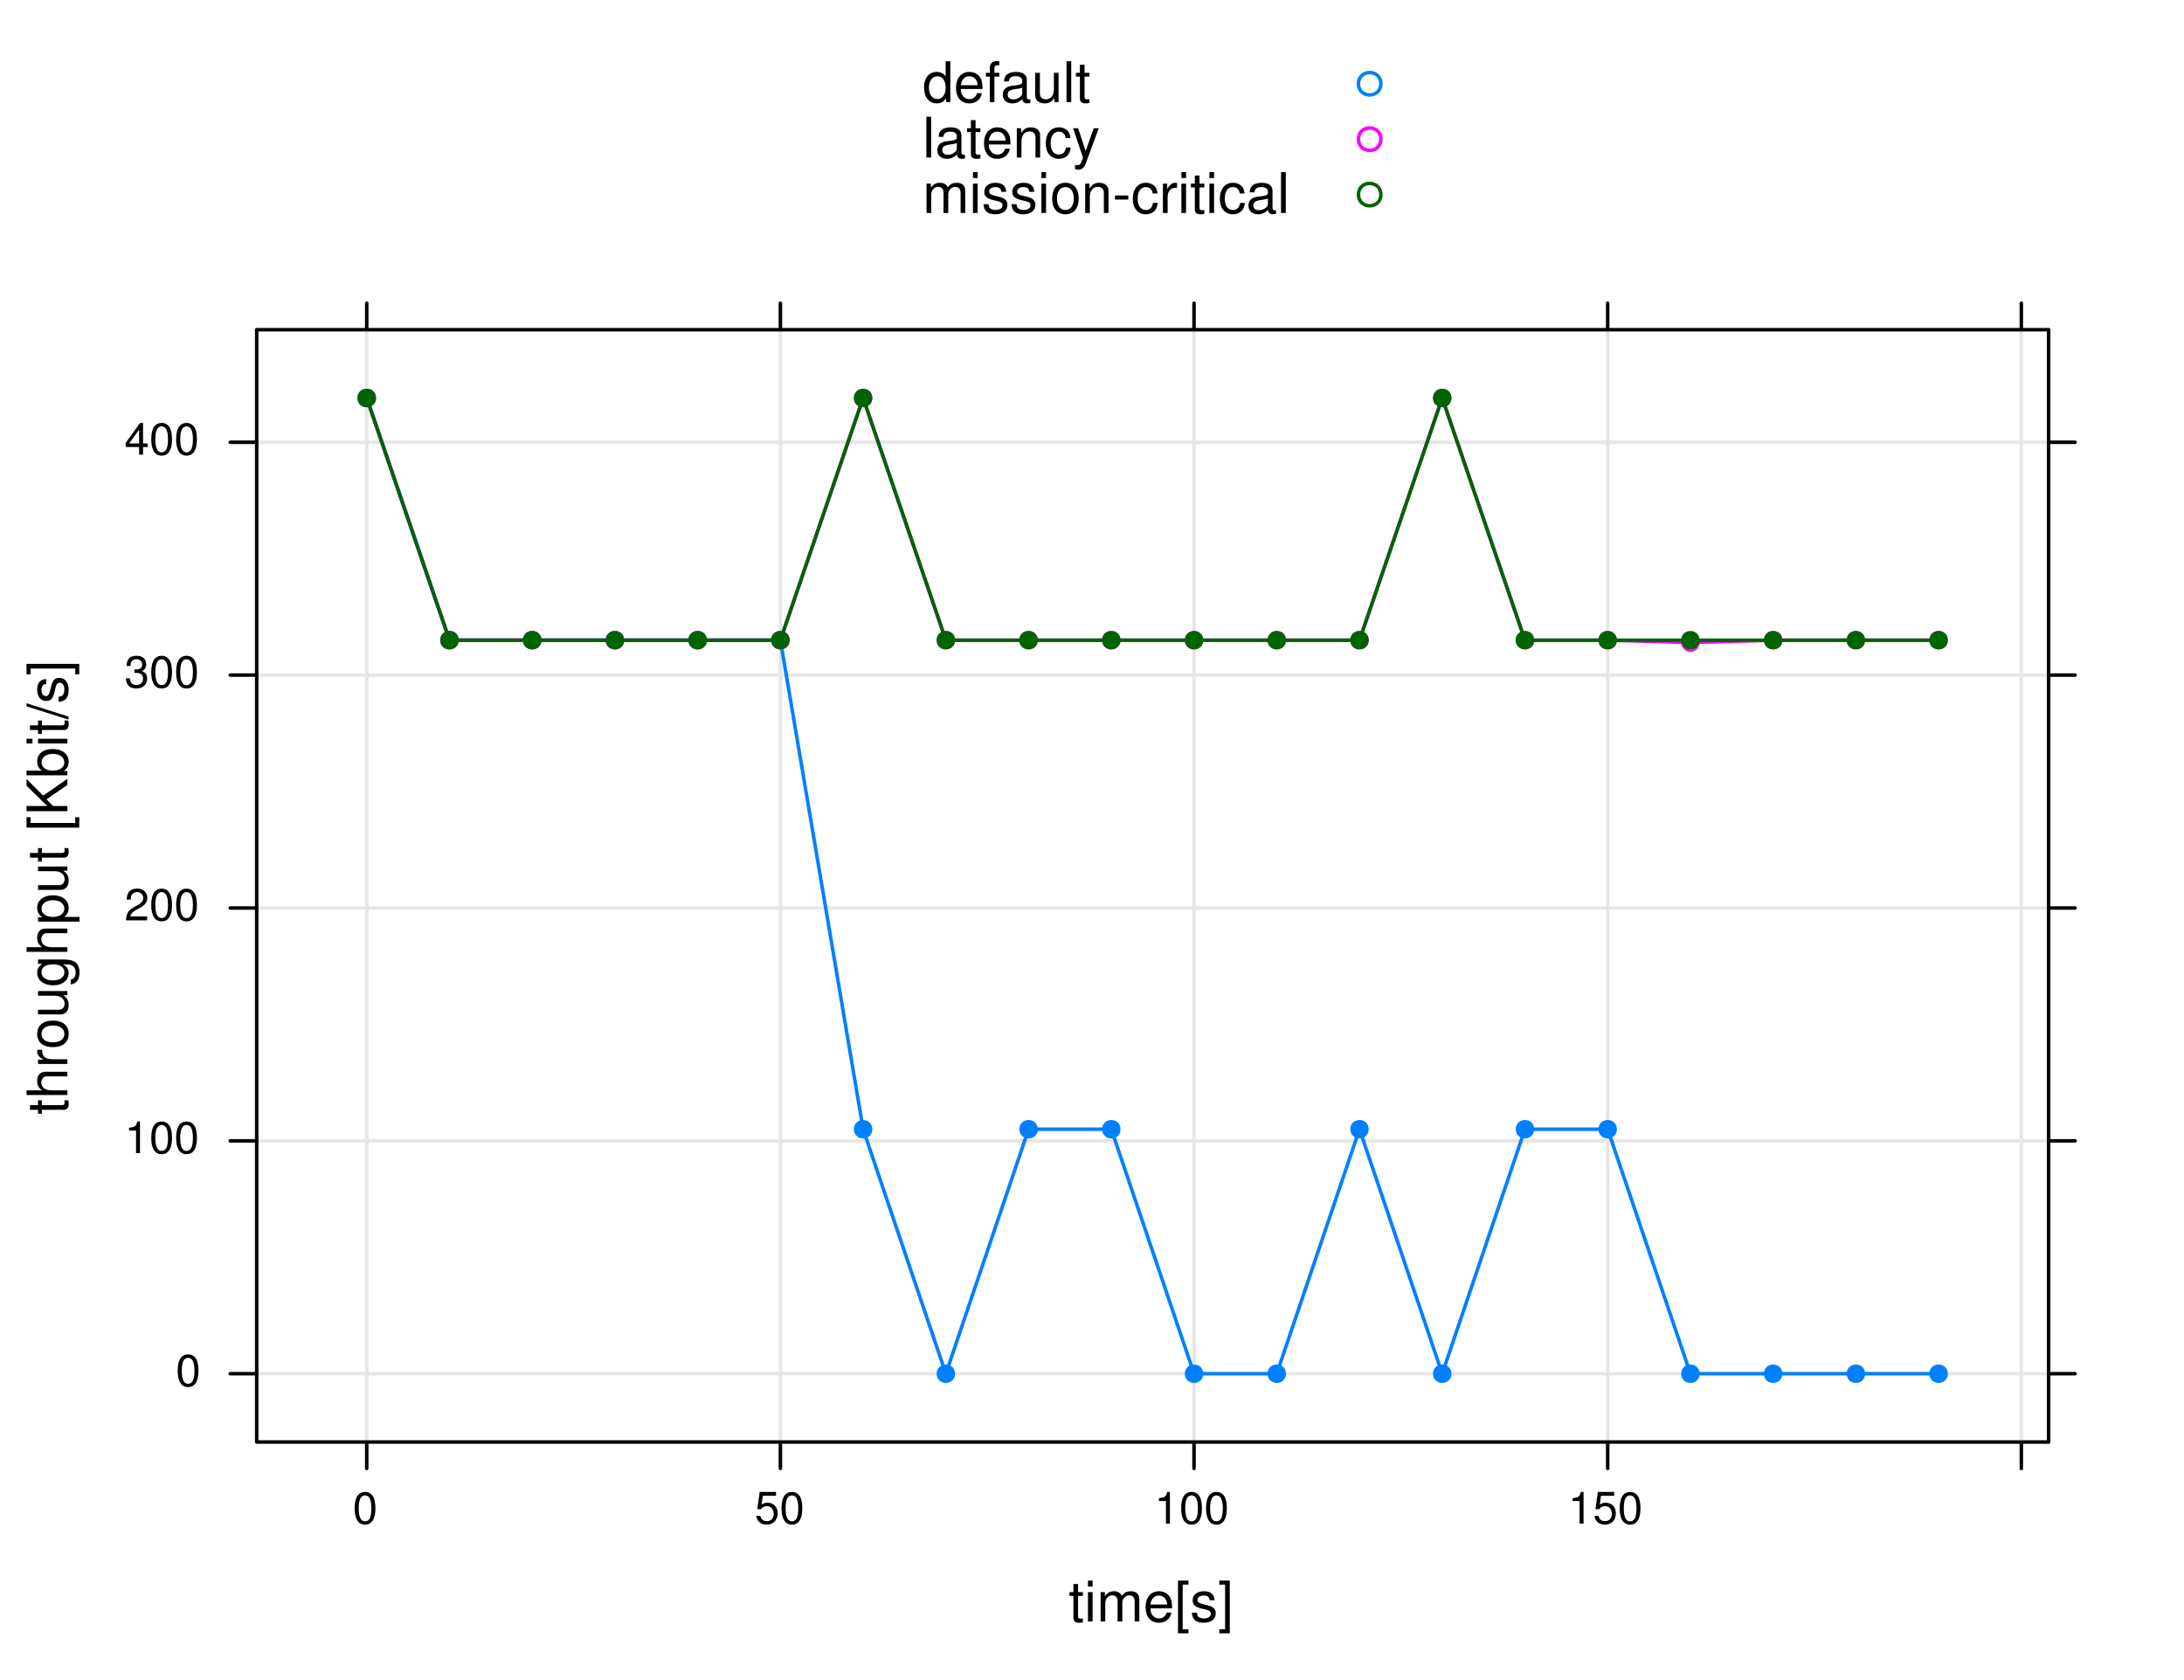 <?xml version="1.0" encoding="UTF-8"?>
<svg xmlns="http://www.w3.org/2000/svg" xmlns:xlink="http://www.w3.org/1999/xlink" width="468pt" height="360pt" viewBox="0 0 468 360" version="1.1">
<defs>
<g>
<symbol overflow="visible" id="glyph0-0">
<path style="stroke:none;" d=""/>
</symbol>
<symbol overflow="visible" id="glyph0-1">
<path style="stroke:none;" d="M 3.047 -6.281 L 2.016 -6.281 L 2.016 -8.016 L 1.016 -8.016 L 1.016 -6.281 L 0.172 -6.281 L 0.172 -5.469 L 1.016 -5.469 L 1.016 -0.719 C 1.016 -0.078 1.453 0.281 2.234 0.281 C 2.469 0.281 2.719 0.25 3.047 0.188 L 3.047 -0.641 C 2.922 -0.609 2.766 -0.594 2.562 -0.594 C 2.141 -0.594 2.016 -0.719 2.016 -1.156 L 2.016 -5.469 L 3.047 -5.469 Z M 3.047 -6.281 "/>
</symbol>
<symbol overflow="visible" id="glyph0-2">
<path style="stroke:none;" d="M 1.797 -6.281 L 0.797 -6.281 L 0.797 0 L 1.797 0 Z M 1.797 -8.75 L 0.797 -8.75 L 0.797 -7.484 L 1.797 -7.484 Z M 1.797 -8.75 "/>
</symbol>
<symbol overflow="visible" id="glyph0-3">
<path style="stroke:none;" d="M 0.844 -6.281 L 0.844 0 L 1.844 0 L 1.844 -3.953 C 1.844 -4.859 2.516 -5.594 3.328 -5.594 C 4.062 -5.594 4.484 -5.141 4.484 -4.328 L 4.484 0 L 5.5 0 L 5.5 -3.953 C 5.5 -4.859 6.156 -5.594 6.969 -5.594 C 7.703 -5.594 8.141 -5.125 8.141 -4.328 L 8.141 0 L 9.141 0 L 9.141 -4.719 C 9.141 -5.844 8.5 -6.469 7.312 -6.469 C 6.484 -6.469 5.969 -6.219 5.391 -5.516 C 5.016 -6.188 4.516 -6.469 3.703 -6.469 C 2.859 -6.469 2.297 -6.156 1.766 -5.406 L 1.766 -6.281 Z M 0.844 -6.281 "/>
</symbol>
<symbol overflow="visible" id="glyph0-4">
<path style="stroke:none;" d="M 6.156 -2.812 C 6.156 -3.766 6.078 -4.344 5.906 -4.812 C 5.5 -5.844 4.531 -6.469 3.359 -6.469 C 1.609 -6.469 0.484 -5.125 0.484 -3.062 C 0.484 -1 1.578 0.281 3.344 0.281 C 4.781 0.281 5.766 -0.547 6.031 -1.906 L 5.016 -1.906 C 4.734 -1.078 4.172 -0.641 3.375 -0.641 C 2.734 -0.641 2.203 -0.938 1.859 -1.469 C 1.625 -1.828 1.531 -2.188 1.531 -2.812 Z M 1.547 -3.625 C 1.625 -4.781 2.344 -5.547 3.344 -5.547 C 4.328 -5.547 5.094 -4.734 5.094 -3.703 C 5.094 -3.672 5.094 -3.641 5.078 -3.625 Z M 1.547 -3.625 "/>
</symbol>
<symbol overflow="visible" id="glyph0-5">
<path style="stroke:none;" d="M 3 -8.75 L 0.766 -8.75 L 0.766 2.547 L 3 2.547 L 3 1.688 L 1.766 1.688 L 1.766 -7.891 L 3 -7.891 Z M 3 -8.75 "/>
</symbol>
<symbol overflow="visible" id="glyph0-6">
<path style="stroke:none;" d="M 5.25 -4.531 C 5.25 -5.766 4.422 -6.469 2.969 -6.469 C 1.516 -6.469 0.562 -5.719 0.562 -4.547 C 0.562 -3.562 1.062 -3.094 2.562 -2.734 L 3.484 -2.516 C 4.188 -2.344 4.469 -2.094 4.469 -1.625 C 4.469 -1.047 3.875 -0.641 3 -0.641 C 2.453 -0.641 2 -0.797 1.75 -1.062 C 1.594 -1.25 1.531 -1.422 1.469 -1.875 L 0.406 -1.875 C 0.453 -0.422 1.266 0.281 2.922 0.281 C 4.5 0.281 5.516 -0.5 5.516 -1.719 C 5.516 -2.656 4.984 -3.172 3.734 -3.469 L 2.766 -3.703 C 1.953 -3.891 1.609 -4.156 1.609 -4.594 C 1.609 -5.172 2.125 -5.547 2.938 -5.547 C 3.75 -5.547 4.172 -5.203 4.203 -4.531 Z M 5.25 -4.531 "/>
</symbol>
<symbol overflow="visible" id="glyph0-7">
<path style="stroke:none;" d="M 0.281 2.547 L 2.516 2.547 L 2.516 -8.75 L 0.281 -8.75 L 0.281 -7.891 L 1.516 -7.891 L 1.516 1.688 L 0.281 1.688 Z M 0.281 2.547 "/>
</symbol>
<symbol overflow="visible" id="glyph0-8">
<path style="stroke:none;" d="M 5.938 -8.75 L 4.938 -8.75 L 4.938 -5.5 C 4.531 -6.125 3.859 -6.469 3.016 -6.469 C 1.375 -6.469 0.312 -5.156 0.312 -3.156 C 0.312 -1.031 1.359 0.281 3.047 0.281 C 3.906 0.281 4.516 -0.047 5.047 -0.828 L 5.047 0 L 5.938 0 Z M 3.188 -5.531 C 4.266 -5.531 4.938 -4.578 4.938 -3.078 C 4.938 -1.625 4.25 -0.656 3.188 -0.656 C 2.094 -0.656 1.359 -1.625 1.359 -3.094 C 1.359 -4.562 2.094 -5.531 3.188 -5.531 Z M 3.188 -5.531 "/>
</symbol>
<symbol overflow="visible" id="glyph0-9">
<path style="stroke:none;" d="M 3.094 -6.281 L 2.047 -6.281 L 2.047 -7.266 C 2.047 -7.688 2.297 -7.906 2.75 -7.906 C 2.828 -7.906 2.875 -7.906 3.094 -7.891 L 3.094 -8.719 C 2.875 -8.766 2.734 -8.781 2.531 -8.781 C 1.609 -8.781 1.062 -8.25 1.062 -7.359 L 1.062 -6.281 L 0.219 -6.281 L 0.219 -5.469 L 1.062 -5.469 L 1.062 0 L 2.047 0 L 2.047 -5.469 L 3.094 -5.469 Z M 3.094 -6.281 "/>
</symbol>
<symbol overflow="visible" id="glyph0-10">
<path style="stroke:none;" d="M 6.422 -0.594 C 6.312 -0.562 6.266 -0.562 6.203 -0.562 C 5.859 -0.562 5.656 -0.75 5.656 -1.062 L 5.656 -4.75 C 5.656 -5.875 4.844 -6.469 3.297 -6.469 C 2.391 -6.469 1.625 -6.203 1.219 -5.734 C 0.922 -5.406 0.797 -5.047 0.781 -4.422 L 1.781 -4.422 C 1.875 -5.203 2.328 -5.547 3.266 -5.547 C 4.156 -5.547 4.672 -5.203 4.672 -4.609 L 4.672 -4.344 C 4.672 -3.922 4.422 -3.75 3.625 -3.641 C 2.203 -3.469 1.984 -3.422 1.609 -3.266 C 0.875 -2.969 0.5 -2.406 0.5 -1.578 C 0.5 -0.438 1.297 0.281 2.562 0.281 C 3.359 0.281 4 0 4.703 -0.641 C 4.781 -0.016 5.094 0.281 5.734 0.281 C 5.938 0.281 6.094 0.25 6.422 0.172 Z M 4.672 -1.984 C 4.672 -1.641 4.578 -1.438 4.266 -1.156 C 3.859 -0.797 3.375 -0.594 2.781 -0.594 C 2 -0.594 1.547 -0.969 1.547 -1.609 C 1.547 -2.266 1.984 -2.609 3.062 -2.766 C 4.109 -2.906 4.328 -2.953 4.672 -3.109 Z M 4.672 -1.984 "/>
</symbol>
<symbol overflow="visible" id="glyph0-11">
<path style="stroke:none;" d="M 5.781 0 L 5.781 -6.281 L 4.781 -6.281 L 4.781 -2.719 C 4.781 -1.438 4.109 -0.594 3.078 -0.594 C 2.281 -0.594 1.781 -1.078 1.781 -1.844 L 1.781 -6.281 L 0.781 -6.281 L 0.781 -1.438 C 0.781 -0.391 1.562 0.281 2.781 0.281 C 3.703 0.281 4.297 -0.047 4.891 -0.875 L 4.891 0 Z M 5.781 0 "/>
</symbol>
<symbol overflow="visible" id="glyph0-12">
<path style="stroke:none;" d="M 1.828 -8.75 L 0.812 -8.75 L 0.812 0 L 1.828 0 Z M 1.828 -8.75 "/>
</symbol>
<symbol overflow="visible" id="glyph0-13">
<path style="stroke:none;" d="M 0.844 -6.281 L 0.844 0 L 1.844 0 L 1.844 -3.469 C 1.844 -4.75 2.516 -5.594 3.547 -5.594 C 4.344 -5.594 4.844 -5.109 4.844 -4.359 L 4.844 0 L 5.844 0 L 5.844 -4.75 C 5.844 -5.797 5.062 -6.469 3.859 -6.469 C 2.922 -6.469 2.312 -6.109 1.766 -5.234 L 1.766 -6.281 Z M 0.844 -6.281 "/>
</symbol>
<symbol overflow="visible" id="glyph0-14">
<path style="stroke:none;" d="M 5.656 -4.172 C 5.609 -4.781 5.469 -5.188 5.234 -5.531 C 4.797 -6.125 4.047 -6.469 3.172 -6.469 C 1.469 -6.469 0.375 -5.125 0.375 -3.031 C 0.375 -1.016 1.453 0.281 3.156 0.281 C 4.656 0.281 5.609 -0.625 5.719 -2.156 L 4.719 -2.156 C 4.547 -1.156 4.031 -0.641 3.188 -0.641 C 2.078 -0.641 1.422 -1.547 1.422 -3.031 C 1.422 -4.609 2.062 -5.547 3.156 -5.547 C 4 -5.547 4.531 -5.047 4.641 -4.172 Z M 5.656 -4.172 "/>
</symbol>
<symbol overflow="visible" id="glyph0-15">
<path style="stroke:none;" d="M 4.656 -6.281 L 2.922 -1.391 L 1.312 -6.281 L 0.234 -6.281 L 2.359 0.031 L 1.984 1.016 C 1.828 1.469 1.594 1.625 1.172 1.625 C 1.031 1.625 0.859 1.609 0.641 1.562 L 0.641 2.453 C 0.859 2.562 1.062 2.609 1.312 2.609 C 1.641 2.609 1.984 2.516 2.25 2.312 C 2.562 2.094 2.75 1.828 2.938 1.312 L 5.734 -6.281 Z M 4.656 -6.281 "/>
</symbol>
<symbol overflow="visible" id="glyph0-16">
<path style="stroke:none;" d="M 3.266 -6.469 C 1.5 -6.469 0.438 -5.203 0.438 -3.094 C 0.438 -0.984 1.484 0.281 3.281 0.281 C 5.047 0.281 6.125 -0.984 6.125 -3.047 C 6.125 -5.219 5.078 -6.469 3.266 -6.469 Z M 3.281 -5.547 C 4.406 -5.547 5.078 -4.625 5.078 -3.062 C 5.078 -1.578 4.375 -0.641 3.281 -0.641 C 2.156 -0.641 1.469 -1.578 1.469 -3.094 C 1.469 -4.609 2.156 -5.547 3.281 -5.547 Z M 3.281 -5.547 "/>
</symbol>
<symbol overflow="visible" id="glyph0-17">
<path style="stroke:none;" d="M 3.406 -3.75 L 0.547 -3.75 L 0.547 -2.875 L 3.406 -2.875 Z M 3.406 -3.75 "/>
</symbol>
<symbol overflow="visible" id="glyph0-18">
<path style="stroke:none;" d="M 0.828 -6.281 L 0.828 0 L 1.844 0 L 1.844 -3.266 C 1.844 -4.156 2.062 -4.75 2.547 -5.094 C 2.859 -5.328 3.156 -5.406 3.859 -5.406 L 3.859 -6.438 C 3.688 -6.453 3.594 -6.469 3.469 -6.469 C 2.812 -6.469 2.328 -6.078 1.75 -5.141 L 1.75 -6.281 Z M 0.828 -6.281 "/>
</symbol>
<symbol overflow="visible" id="glyph1-0">
<path style="stroke:none;" d=""/>
</symbol>
<symbol overflow="visible" id="glyph1-1">
<path style="stroke:none;" d="M -6.281 -3.047 L -6.281 -2.016 L -8.016 -2.016 L -8.016 -1.016 L -6.281 -1.016 L -6.281 -0.172 L -5.469 -0.172 L -5.469 -1.016 L -0.719 -1.016 C -0.078 -1.016 0.281 -1.453 0.281 -2.234 C 0.281 -2.469 0.25 -2.719 0.188 -3.047 L -0.641 -3.047 C -0.609 -2.922 -0.594 -2.766 -0.594 -2.562 C -0.594 -2.141 -0.719 -2.016 -1.156 -2.016 L -5.469 -2.016 L -5.469 -3.047 Z M -6.281 -3.047 "/>
</symbol>
<symbol overflow="visible" id="glyph1-2">
<path style="stroke:none;" d="M -8.75 -0.844 L 0 -0.844 L 0 -1.844 L -3.469 -1.844 C -4.75 -1.844 -5.594 -2.516 -5.594 -3.547 C -5.594 -3.859 -5.484 -4.188 -5.297 -4.422 C -5.094 -4.719 -4.797 -4.844 -4.359 -4.844 L 0 -4.844 L 0 -5.828 L -4.75 -5.828 C -5.812 -5.828 -6.469 -5.078 -6.469 -3.859 C -6.469 -2.969 -6.188 -2.422 -5.422 -1.844 L -8.75 -1.844 Z M -8.75 -0.844 "/>
</symbol>
<symbol overflow="visible" id="glyph1-3">
<path style="stroke:none;" d="M -6.281 -0.828 L 0 -0.828 L 0 -1.844 L -3.266 -1.844 C -4.156 -1.844 -4.75 -2.062 -5.094 -2.547 C -5.328 -2.859 -5.406 -3.156 -5.406 -3.859 L -6.438 -3.859 C -6.453 -3.688 -6.469 -3.594 -6.469 -3.469 C -6.469 -2.812 -6.078 -2.328 -5.141 -1.75 L -6.281 -1.75 Z M -6.281 -0.828 "/>
</symbol>
<symbol overflow="visible" id="glyph1-4">
<path style="stroke:none;" d="M -6.469 -3.266 C -6.469 -1.5 -5.203 -0.438 -3.094 -0.438 C -0.984 -0.438 0.281 -1.484 0.281 -3.281 C 0.281 -5.047 -0.984 -6.125 -3.047 -6.125 C -5.219 -6.125 -6.469 -5.078 -6.469 -3.266 Z M -5.547 -3.281 C -5.547 -4.406 -4.625 -5.078 -3.062 -5.078 C -1.578 -5.078 -0.641 -4.375 -0.641 -3.281 C -0.641 -2.156 -1.578 -1.469 -3.094 -1.469 C -4.609 -1.469 -5.547 -2.156 -5.547 -3.281 Z M -5.547 -3.281 "/>
</symbol>
<symbol overflow="visible" id="glyph1-5">
<path style="stroke:none;" d="M 0 -5.781 L -6.281 -5.781 L -6.281 -4.781 L -2.719 -4.781 C -1.438 -4.781 -0.594 -4.109 -0.594 -3.078 C -0.594 -2.281 -1.078 -1.781 -1.844 -1.781 L -6.281 -1.781 L -6.281 -0.781 L -1.438 -0.781 C -0.391 -0.781 0.281 -1.562 0.281 -2.781 C 0.281 -3.703 -0.047 -4.297 -0.875 -4.891 L 0 -4.891 Z M 0 -5.781 "/>
</symbol>
<symbol overflow="visible" id="glyph1-6">
<path style="stroke:none;" d="M -6.281 -4.938 L -5.375 -4.938 C -6.125 -4.438 -6.469 -3.828 -6.469 -3.031 C -6.469 -1.422 -5.078 -0.344 -3.031 -0.344 C -2 -0.344 -1.156 -0.625 -0.562 -1.141 C -0.031 -1.609 0.281 -2.281 0.281 -2.938 C 0.281 -3.734 -0.062 -4.281 -0.859 -4.844 L -0.531 -4.844 C 0.328 -4.844 0.844 -4.734 1.188 -4.484 C 1.562 -4.219 1.781 -3.703 1.781 -3.094 C 1.781 -2.641 1.656 -2.234 1.438 -1.953 C 1.266 -1.734 1.094 -1.625 0.719 -1.578 L 0.719 -0.547 C 1.906 -0.656 2.609 -1.578 2.609 -3.062 C 2.609 -4 2.312 -4.797 1.812 -5.203 C 1.234 -5.688 0.438 -5.875 -1.031 -5.875 L -6.281 -5.875 Z M -5.547 -3.125 C -5.547 -4.219 -4.625 -4.844 -3.062 -4.844 C -1.562 -4.844 -0.641 -4.203 -0.641 -3.141 C -0.641 -2.047 -1.578 -1.391 -3.094 -1.391 C -4.609 -1.391 -5.547 -2.062 -5.547 -3.125 Z M -5.547 -3.125 "/>
</symbol>
<symbol overflow="visible" id="glyph1-7">
<path style="stroke:none;" d="M 2.609 -0.641 L 2.609 -1.656 L -0.656 -1.656 C -0.016 -2.188 0.281 -2.766 0.281 -3.594 C 0.281 -5.203 -1.031 -6.281 -3.031 -6.281 C -5.141 -6.281 -6.469 -5.25 -6.469 -3.578 C -6.469 -2.719 -6.078 -2.047 -5.344 -1.578 L -6.281 -1.578 L -6.281 -0.641 Z M -5.531 -3.406 C -5.531 -4.516 -4.562 -5.234 -3.062 -5.234 C -1.625 -5.234 -0.656 -4.5 -0.656 -3.406 C -0.656 -2.359 -1.625 -1.656 -3.094 -1.656 C -4.578 -1.656 -5.531 -2.359 -5.531 -3.406 Z M -5.531 -3.406 "/>
</symbol>
<symbol overflow="visible" id="glyph1-8">
<path style="stroke:none;" d=""/>
</symbol>
<symbol overflow="visible" id="glyph1-9">
<path style="stroke:none;" d="M -8.75 -3 L -8.75 -0.766 L 2.547 -0.766 L 2.547 -3 L 1.688 -3 L 1.688 -1.766 L -7.891 -1.766 L -7.891 -3 Z M -8.75 -3 "/>
</symbol>
<symbol overflow="visible" id="glyph1-10">
<path style="stroke:none;" d="M -3.062 -2.062 L -4.484 -3.484 L 0 -6.578 L 0 -7.891 L -5.188 -4.297 L -8.75 -7.859 L -8.75 -6.422 L -4.312 -2.062 L -8.75 -2.062 L -8.75 -0.953 L 0 -0.953 L 0 -2.062 Z M -3.062 -2.062 "/>
</symbol>
<symbol overflow="visible" id="glyph1-11">
<path style="stroke:none;" d="M -8.75 -0.641 L 0 -0.641 L 0 -1.547 L -0.797 -1.547 C -0.078 -2.031 0.281 -2.656 0.281 -3.547 C 0.281 -5.203 -1.078 -6.281 -3.172 -6.281 C -5.203 -6.281 -6.469 -5.25 -6.469 -3.594 C -6.469 -2.719 -6.141 -2.109 -5.438 -1.641 L -8.75 -1.641 Z M -5.531 -3.391 C -5.531 -4.516 -4.562 -5.234 -3.062 -5.234 C -1.625 -5.234 -0.656 -4.484 -0.656 -3.391 C -0.656 -2.344 -1.625 -1.641 -3.094 -1.641 C -4.578 -1.641 -5.531 -2.344 -5.531 -3.391 Z M -5.531 -3.391 "/>
</symbol>
<symbol overflow="visible" id="glyph1-12">
<path style="stroke:none;" d="M -6.281 -1.797 L -6.281 -0.797 L 0 -0.797 L 0 -1.797 Z M -8.75 -1.797 L -8.75 -0.797 L -7.484 -0.797 L -7.484 -1.797 Z M -8.75 -1.797 "/>
</symbol>
<symbol overflow="visible" id="glyph1-13">
<path style="stroke:none;" d="M -8.75 -2.75 L 0.234 0.094 L 0.234 -0.562 L -8.75 -3.406 Z M -8.75 -2.75 "/>
</symbol>
<symbol overflow="visible" id="glyph1-14">
<path style="stroke:none;" d="M -4.531 -5.25 C -5.766 -5.25 -6.469 -4.422 -6.469 -2.969 C -6.469 -1.516 -5.719 -0.562 -4.547 -0.562 C -3.562 -0.562 -3.094 -1.062 -2.734 -2.562 L -2.516 -3.484 C -2.344 -4.188 -2.094 -4.469 -1.625 -4.469 C -1.047 -4.469 -0.641 -3.875 -0.641 -3 C -0.641 -2.453 -0.797 -2 -1.062 -1.75 C -1.25 -1.594 -1.422 -1.531 -1.875 -1.469 L -1.875 -0.406 C -0.422 -0.453 0.281 -1.266 0.281 -2.922 C 0.281 -4.5 -0.5 -5.516 -1.719 -5.516 C -2.656 -5.516 -3.172 -4.984 -3.469 -3.734 L -3.703 -2.766 C -3.891 -1.953 -4.156 -1.609 -4.594 -1.609 C -5.172 -1.609 -5.547 -2.125 -5.547 -2.938 C -5.547 -3.75 -5.203 -4.172 -4.531 -4.203 Z M -4.531 -5.25 "/>
</symbol>
<symbol overflow="visible" id="glyph1-15">
<path style="stroke:none;" d="M 2.547 -0.281 L 2.547 -2.516 L -8.75 -2.516 L -8.75 -0.281 L -7.891 -0.281 L -7.891 -1.516 L 1.688 -1.516 L 1.688 -0.281 Z M 2.547 -0.281 "/>
</symbol>
<symbol overflow="visible" id="glyph2-0">
<path style="stroke:none;" d=""/>
</symbol>
<symbol overflow="visible" id="glyph2-1">
<path style="stroke:none;" d="M 2.641 -6.797 C 2 -6.797 1.422 -6.531 1.078 -6.047 C 0.641 -5.453 0.406 -4.547 0.406 -3.297 C 0.406 -1 1.188 0.219 2.641 0.219 C 4.078 0.219 4.859 -1 4.859 -3.234 C 4.859 -4.562 4.656 -5.438 4.203 -6.047 C 3.844 -6.531 3.281 -6.797 2.641 -6.797 Z M 2.641 -6.047 C 3.547 -6.047 4 -5.125 4 -3.312 C 4 -1.375 3.562 -0.484 2.625 -0.484 C 1.734 -0.484 1.281 -1.422 1.281 -3.281 C 1.281 -5.141 1.734 -6.047 2.641 -6.047 Z M 2.641 -6.047 "/>
</symbol>
<symbol overflow="visible" id="glyph2-2">
<path style="stroke:none;" d="M 2.484 -4.844 L 2.484 0 L 3.328 0 L 3.328 -6.797 L 2.766 -6.797 C 2.469 -5.75 2.281 -5.609 0.984 -5.453 L 0.984 -4.844 Z M 2.484 -4.844 "/>
</symbol>
<symbol overflow="visible" id="glyph2-3">
<path style="stroke:none;" d="M 4.859 -0.828 L 1.281 -0.828 C 1.359 -1.391 1.672 -1.75 2.5 -2.234 L 3.469 -2.75 C 4.406 -3.266 4.906 -3.969 4.906 -4.812 C 4.906 -5.375 4.672 -5.906 4.266 -6.266 C 3.859 -6.625 3.375 -6.797 2.719 -6.797 C 1.859 -6.797 1.219 -6.5 0.844 -5.922 C 0.609 -5.562 0.5 -5.125 0.484 -4.438 L 1.328 -4.438 C 1.359 -4.906 1.406 -5.188 1.531 -5.406 C 1.75 -5.812 2.188 -6.062 2.703 -6.062 C 3.469 -6.062 4.031 -5.516 4.031 -4.781 C 4.031 -4.25 3.719 -3.797 3.125 -3.438 L 2.234 -2.938 C 0.812 -2.141 0.406 -1.5 0.328 0 L 4.859 0 Z M 4.859 -0.828 "/>
</symbol>
<symbol overflow="visible" id="glyph2-4">
<path style="stroke:none;" d="M 2.125 -3.125 L 2.578 -3.125 C 3.516 -3.125 3.984 -2.703 3.984 -1.891 C 3.984 -1.031 3.469 -0.531 2.578 -0.531 C 1.656 -0.531 1.203 -0.984 1.156 -1.969 L 0.312 -1.969 C 0.344 -1.422 0.438 -1.078 0.609 -0.766 C 0.953 -0.109 1.625 0.219 2.547 0.219 C 3.953 0.219 4.859 -0.609 4.859 -1.906 C 4.859 -2.766 4.516 -3.25 3.703 -3.516 C 4.344 -3.766 4.656 -4.25 4.656 -4.938 C 4.656 -6.109 3.875 -6.797 2.578 -6.797 C 1.203 -6.797 0.484 -6.047 0.453 -4.609 L 1.297 -4.609 C 1.312 -5.016 1.344 -5.25 1.453 -5.453 C 1.641 -5.828 2.062 -6.062 2.594 -6.062 C 3.344 -6.062 3.797 -5.625 3.797 -4.906 C 3.797 -4.422 3.609 -4.141 3.25 -3.984 C 3.016 -3.891 2.719 -3.844 2.125 -3.844 Z M 2.125 -3.125 "/>
</symbol>
<symbol overflow="visible" id="glyph2-5">
<path style="stroke:none;" d="M 3.141 -1.625 L 3.141 0 L 3.984 0 L 3.984 -1.625 L 4.984 -1.625 L 4.984 -2.391 L 3.984 -2.391 L 3.984 -6.797 L 3.359 -6.797 L 0.266 -2.516 L 0.266 -1.625 Z M 3.141 -2.391 L 1 -2.391 L 3.141 -5.359 Z M 3.141 -2.391 "/>
</symbol>
<symbol overflow="visible" id="glyph2-6">
<path style="stroke:none;" d="M 4.562 -6.797 L 1.062 -6.797 L 0.547 -3.094 L 1.328 -3.094 C 1.719 -3.562 2.047 -3.734 2.578 -3.734 C 3.484 -3.734 4.062 -3.109 4.062 -2.094 C 4.062 -1.125 3.484 -0.531 2.578 -0.531 C 1.828 -0.531 1.375 -0.906 1.188 -1.672 L 0.328 -1.672 C 0.453 -1.109 0.547 -0.844 0.75 -0.594 C 1.125 -0.078 1.828 0.219 2.594 0.219 C 3.969 0.219 4.922 -0.781 4.922 -2.219 C 4.922 -3.562 4.031 -4.484 2.719 -4.484 C 2.25 -4.484 1.859 -4.359 1.469 -4.062 L 1.734 -5.969 L 4.562 -5.969 Z M 4.562 -6.797 "/>
</symbol>
</g>
<clipPath id="clip1">
  <path d="M 55.008 293 L 439.992 293 L 439.992 295 L 55.008 295 Z M 55.008 293 "/>
</clipPath>
<clipPath id="clip2">
  <path d="M 55.008 244 L 439.992 244 L 439.992 245 L 55.008 245 Z M 55.008 244 "/>
</clipPath>
<clipPath id="clip3">
  <path d="M 55.008 194 L 439.992 194 L 439.992 195 L 55.008 195 Z M 55.008 194 "/>
</clipPath>
<clipPath id="clip4">
  <path d="M 55.008 144 L 439.992 144 L 439.992 146 L 55.008 146 Z M 55.008 144 "/>
</clipPath>
<clipPath id="clip5">
  <path d="M 55.008 94 L 439.992 94 L 439.992 96 L 55.008 96 Z M 55.008 94 "/>
</clipPath>
<clipPath id="clip6">
  <path d="M 78 70.648 L 79 70.648 L 79 309.992 L 78 309.992 Z M 78 70.648 "/>
</clipPath>
<clipPath id="clip7">
  <path d="M 166 70.648 L 168 70.648 L 168 309.992 L 166 309.992 Z M 166 70.648 "/>
</clipPath>
<clipPath id="clip8">
  <path d="M 255 70.648 L 257 70.648 L 257 309.992 L 255 309.992 Z M 255 70.648 "/>
</clipPath>
<clipPath id="clip9">
  <path d="M 344 70.648 L 345 70.648 L 345 309.992 L 344 309.992 Z M 344 70.648 "/>
</clipPath>
<clipPath id="clip10">
  <path d="M 432 70.648 L 434 70.648 L 434 309.992 L 432 309.992 Z M 432 70.648 "/>
</clipPath>
</defs>
<g id="surface1">
<rect x="0" y="0" width="468" height="360" style="fill:rgb(100%,100%,100%);fill-opacity:1;stroke:none;"/>
<g style="fill:rgb(0%,0%,0%);fill-opacity:1;">
  <use xlink:href="#glyph0-1" x="229" y="347.436"/>
  <use xlink:href="#glyph0-2" x="232.336" y="347.436"/>
  <use xlink:href="#glyph0-3" x="235" y="347.436"/>
  <use xlink:href="#glyph0-4" x="244.996" y="347.436"/>
  <use xlink:href="#glyph0-5" x="251.668" y="347.436"/>
  <use xlink:href="#glyph0-6" x="255.004" y="347.436"/>
  <use xlink:href="#glyph0-7" x="261.004" y="347.436"/>
</g>
<g style="fill:rgb(0%,0%,0%);fill-opacity:1;">
  <use xlink:href="#glyph1-1" x="14.436" y="238.82"/>
  <use xlink:href="#glyph1-2" x="14.436" y="235.484"/>
  <use xlink:href="#glyph1-3" x="14.436" y="228.812"/>
  <use xlink:href="#glyph1-4" x="14.436" y="224.816"/>
  <use xlink:href="#glyph1-5" x="14.436" y="218.145"/>
  <use xlink:href="#glyph1-6" x="14.436" y="211.473"/>
  <use xlink:href="#glyph1-2" x="14.436" y="204.801"/>
  <use xlink:href="#glyph1-7" x="14.436" y="198.129"/>
  <use xlink:href="#glyph1-5" x="14.436" y="191.457"/>
  <use xlink:href="#glyph1-1" x="14.436" y="184.785"/>
  <use xlink:href="#glyph1-8" x="14.436" y="181.449"/>
  <use xlink:href="#glyph1-9" x="14.436" y="178.113"/>
  <use xlink:href="#glyph1-10" x="14.436" y="174.777"/>
  <use xlink:href="#glyph1-11" x="14.436" y="166.773"/>
  <use xlink:href="#glyph1-12" x="14.436" y="160.102"/>
  <use xlink:href="#glyph1-1" x="14.436" y="157.438"/>
  <use xlink:href="#glyph1-13" x="14.436" y="154.102"/>
  <use xlink:href="#glyph1-14" x="14.436" y="150.766"/>
  <use xlink:href="#glyph1-15" x="14.436" y="144.766"/>
</g>
<path style="fill:none;stroke-width:0.75;stroke-linecap:round;stroke-linejoin:round;stroke:rgb(0%,0%,0%);stroke-opacity:1;stroke-miterlimit:10;" d="M 78.586 70.648 L 78.586 64.98 "/>
<path style="fill:none;stroke-width:0.75;stroke-linecap:round;stroke-linejoin:round;stroke:rgb(0%,0%,0%);stroke-opacity:1;stroke-miterlimit:10;" d="M 167.227 70.648 L 167.227 64.98 "/>
<path style="fill:none;stroke-width:0.75;stroke-linecap:round;stroke-linejoin:round;stroke:rgb(0%,0%,0%);stroke-opacity:1;stroke-miterlimit:10;" d="M 255.863 70.648 L 255.863 64.98 "/>
<path style="fill:none;stroke-width:0.75;stroke-linecap:round;stroke-linejoin:round;stroke:rgb(0%,0%,0%);stroke-opacity:1;stroke-miterlimit:10;" d="M 344.504 70.648 L 344.504 64.98 "/>
<path style="fill:none;stroke-width:0.75;stroke-linecap:round;stroke-linejoin:round;stroke:rgb(0%,0%,0%);stroke-opacity:1;stroke-miterlimit:10;" d="M 433.141 70.648 L 433.141 64.98 "/>
<path style="fill:none;stroke-width:0.75;stroke-linecap:round;stroke-linejoin:round;stroke:rgb(0%,0%,0%);stroke-opacity:1;stroke-miterlimit:10;" d="M 55.008 294.355 L 49.34 294.355 "/>
<path style="fill:none;stroke-width:0.75;stroke-linecap:round;stroke-linejoin:round;stroke:rgb(0%,0%,0%);stroke-opacity:1;stroke-miterlimit:10;" d="M 55.008 244.457 L 49.34 244.457 "/>
<path style="fill:none;stroke-width:0.75;stroke-linecap:round;stroke-linejoin:round;stroke:rgb(0%,0%,0%);stroke-opacity:1;stroke-miterlimit:10;" d="M 55.008 194.559 L 49.34 194.559 "/>
<path style="fill:none;stroke-width:0.75;stroke-linecap:round;stroke-linejoin:round;stroke:rgb(0%,0%,0%);stroke-opacity:1;stroke-miterlimit:10;" d="M 55.008 144.66 L 49.34 144.66 "/>
<path style="fill:none;stroke-width:0.75;stroke-linecap:round;stroke-linejoin:round;stroke:rgb(0%,0%,0%);stroke-opacity:1;stroke-miterlimit:10;" d="M 55.008 94.766 L 49.34 94.766 "/>
<g style="fill:rgb(0%,0%,0%);fill-opacity:1;">
  <use xlink:href="#glyph2-1" x="37.668" y="297.003"/>
</g>
<g style="fill:rgb(0%,0%,0%);fill-opacity:1;">
  <use xlink:href="#glyph2-2" x="26.668" y="247.104"/>
  <use xlink:href="#glyph2-1" x="32.002" y="247.104"/>
  <use xlink:href="#glyph2-1" x="37.336" y="247.104"/>
</g>
<g style="fill:rgb(0%,0%,0%);fill-opacity:1;">
  <use xlink:href="#glyph2-3" x="26.668" y="197.206"/>
  <use xlink:href="#glyph2-1" x="32.002" y="197.206"/>
  <use xlink:href="#glyph2-1" x="37.336" y="197.206"/>
</g>
<g style="fill:rgb(0%,0%,0%);fill-opacity:1;">
  <use xlink:href="#glyph2-4" x="26.668" y="147.308"/>
  <use xlink:href="#glyph2-1" x="32.002" y="147.308"/>
  <use xlink:href="#glyph2-1" x="37.336" y="147.308"/>
</g>
<g style="fill:rgb(0%,0%,0%);fill-opacity:1;">
  <use xlink:href="#glyph2-5" x="26.668" y="97.413"/>
  <use xlink:href="#glyph2-1" x="32.002" y="97.413"/>
  <use xlink:href="#glyph2-1" x="37.336" y="97.413"/>
</g>
<path style="fill:none;stroke-width:0.75;stroke-linecap:round;stroke-linejoin:round;stroke:rgb(0%,0%,0%);stroke-opacity:1;stroke-miterlimit:10;" d="M 78.586 308.992 L 78.586 314.66 "/>
<path style="fill:none;stroke-width:0.75;stroke-linecap:round;stroke-linejoin:round;stroke:rgb(0%,0%,0%);stroke-opacity:1;stroke-miterlimit:10;" d="M 167.227 308.992 L 167.227 314.66 "/>
<path style="fill:none;stroke-width:0.75;stroke-linecap:round;stroke-linejoin:round;stroke:rgb(0%,0%,0%);stroke-opacity:1;stroke-miterlimit:10;" d="M 255.863 308.992 L 255.863 314.66 "/>
<path style="fill:none;stroke-width:0.75;stroke-linecap:round;stroke-linejoin:round;stroke:rgb(0%,0%,0%);stroke-opacity:1;stroke-miterlimit:10;" d="M 344.504 308.992 L 344.504 314.66 "/>
<path style="fill:none;stroke-width:0.75;stroke-linecap:round;stroke-linejoin:round;stroke:rgb(0%,0%,0%);stroke-opacity:1;stroke-miterlimit:10;" d="M 433.141 308.992 L 433.141 314.66 "/>
<g style="fill:rgb(0%,0%,0%);fill-opacity:1;">
  <use xlink:href="#glyph2-1" x="75.586" y="326.479"/>
</g>
<g style="fill:rgb(0%,0%,0%);fill-opacity:1;">
  <use xlink:href="#glyph2-6" x="161.727" y="326.479"/>
  <use xlink:href="#glyph2-1" x="167.061" y="326.479"/>
</g>
<g style="fill:rgb(0%,0%,0%);fill-opacity:1;">
  <use xlink:href="#glyph2-2" x="247.363" y="326.479"/>
  <use xlink:href="#glyph2-1" x="252.697" y="326.479"/>
  <use xlink:href="#glyph2-1" x="258.031" y="326.479"/>
</g>
<g style="fill:rgb(0%,0%,0%);fill-opacity:1;">
  <use xlink:href="#glyph2-2" x="336.004" y="326.479"/>
  <use xlink:href="#glyph2-6" x="341.338" y="326.479"/>
  <use xlink:href="#glyph2-1" x="346.672" y="326.479"/>
</g>
<path style="fill:none;stroke-width:0.75;stroke-linecap:round;stroke-linejoin:round;stroke:rgb(0%,0%,0%);stroke-opacity:1;stroke-miterlimit:10;" d="M 438.992 294.355 L 444.66 294.355 "/>
<path style="fill:none;stroke-width:0.75;stroke-linecap:round;stroke-linejoin:round;stroke:rgb(0%,0%,0%);stroke-opacity:1;stroke-miterlimit:10;" d="M 438.992 244.457 L 444.66 244.457 "/>
<path style="fill:none;stroke-width:0.75;stroke-linecap:round;stroke-linejoin:round;stroke:rgb(0%,0%,0%);stroke-opacity:1;stroke-miterlimit:10;" d="M 438.992 194.559 L 444.66 194.559 "/>
<path style="fill:none;stroke-width:0.75;stroke-linecap:round;stroke-linejoin:round;stroke:rgb(0%,0%,0%);stroke-opacity:1;stroke-miterlimit:10;" d="M 438.992 144.66 L 444.66 144.66 "/>
<path style="fill:none;stroke-width:0.75;stroke-linecap:round;stroke-linejoin:round;stroke:rgb(0%,0%,0%);stroke-opacity:1;stroke-miterlimit:10;" d="M 438.992 94.766 L 444.66 94.766 "/>
<g clip-path="url(#clip1)" clip-rule="nonzero">
<path style="fill:none;stroke-width:0.75;stroke-linecap:round;stroke-linejoin:round;stroke:rgb(90.196%,90.196%,90.196%);stroke-opacity:1;stroke-miterlimit:10;" d="M 55.008 294.355 L 438.992 294.355 "/>
</g>
<g clip-path="url(#clip2)" clip-rule="nonzero">
<path style="fill:none;stroke-width:0.75;stroke-linecap:round;stroke-linejoin:round;stroke:rgb(90.196%,90.196%,90.196%);stroke-opacity:1;stroke-miterlimit:10;" d="M 55.008 244.457 L 438.992 244.457 "/>
</g>
<g clip-path="url(#clip3)" clip-rule="nonzero">
<path style="fill:none;stroke-width:0.75;stroke-linecap:round;stroke-linejoin:round;stroke:rgb(90.196%,90.196%,90.196%);stroke-opacity:1;stroke-miterlimit:10;" d="M 55.008 194.559 L 438.992 194.559 "/>
</g>
<g clip-path="url(#clip4)" clip-rule="nonzero">
<path style="fill:none;stroke-width:0.75;stroke-linecap:round;stroke-linejoin:round;stroke:rgb(90.196%,90.196%,90.196%);stroke-opacity:1;stroke-miterlimit:10;" d="M 55.008 144.66 L 438.992 144.66 "/>
</g>
<g clip-path="url(#clip5)" clip-rule="nonzero">
<path style="fill:none;stroke-width:0.75;stroke-linecap:round;stroke-linejoin:round;stroke:rgb(90.196%,90.196%,90.196%);stroke-opacity:1;stroke-miterlimit:10;" d="M 55.008 94.766 L 438.992 94.766 "/>
</g>
<g clip-path="url(#clip6)" clip-rule="nonzero">
<path style="fill:none;stroke-width:0.75;stroke-linecap:round;stroke-linejoin:round;stroke:rgb(90.196%,90.196%,90.196%);stroke-opacity:1;stroke-miterlimit:10;" d="M 78.586 308.992 L 78.586 70.648 "/>
</g>
<g clip-path="url(#clip7)" clip-rule="nonzero">
<path style="fill:none;stroke-width:0.75;stroke-linecap:round;stroke-linejoin:round;stroke:rgb(90.196%,90.196%,90.196%);stroke-opacity:1;stroke-miterlimit:10;" d="M 167.227 308.992 L 167.227 70.648 "/>
</g>
<g clip-path="url(#clip8)" clip-rule="nonzero">
<path style="fill:none;stroke-width:0.75;stroke-linecap:round;stroke-linejoin:round;stroke:rgb(90.196%,90.196%,90.196%);stroke-opacity:1;stroke-miterlimit:10;" d="M 255.863 308.992 L 255.863 70.648 "/>
</g>
<g clip-path="url(#clip9)" clip-rule="nonzero">
<path style="fill:none;stroke-width:0.75;stroke-linecap:round;stroke-linejoin:round;stroke:rgb(90.196%,90.196%,90.196%);stroke-opacity:1;stroke-miterlimit:10;" d="M 344.504 308.992 L 344.504 70.648 "/>
</g>
<g clip-path="url(#clip10)" clip-rule="nonzero">
<path style="fill:none;stroke-width:0.75;stroke-linecap:round;stroke-linejoin:round;stroke:rgb(90.196%,90.196%,90.196%);stroke-opacity:1;stroke-miterlimit:10;" d="M 433.141 308.992 L 433.141 70.648 "/>
</g>
<path style="fill-rule:nonzero;fill:rgb(0%,50.196%,100%);fill-opacity:1;stroke-width:0.75;stroke-linecap:round;stroke-linejoin:round;stroke:rgb(0%,50.196%,100%);stroke-opacity:1;stroke-miterlimit:10;" d="M 80.188 85.281 C 80.188 87.418 76.984 87.418 76.984 85.281 C 76.984 83.148 80.188 83.148 80.188 85.281 "/>
<path style="fill-rule:nonzero;fill:rgb(0%,50.196%,100%);fill-opacity:1;stroke-width:0.75;stroke-linecap:round;stroke-linejoin:round;stroke:rgb(0%,50.196%,100%);stroke-opacity:1;stroke-miterlimit:10;" d="M 97.914 137.176 C 97.914 139.312 94.715 139.312 94.715 137.176 C 94.715 135.043 97.914 135.043 97.914 137.176 "/>
<path style="fill-rule:nonzero;fill:rgb(0%,50.196%,100%);fill-opacity:1;stroke-width:0.75;stroke-linecap:round;stroke-linejoin:round;stroke:rgb(0%,50.196%,100%);stroke-opacity:1;stroke-miterlimit:10;" d="M 115.641 137.176 C 115.641 139.312 112.441 139.312 112.441 137.176 C 112.441 135.043 115.641 135.043 115.641 137.176 "/>
<path style="fill-rule:nonzero;fill:rgb(0%,50.196%,100%);fill-opacity:1;stroke-width:0.75;stroke-linecap:round;stroke-linejoin:round;stroke:rgb(0%,50.196%,100%);stroke-opacity:1;stroke-miterlimit:10;" d="M 133.371 137.176 C 133.371 139.312 130.168 139.312 130.168 137.176 C 130.168 135.043 133.371 135.043 133.371 137.176 "/>
<path style="fill-rule:nonzero;fill:rgb(0%,50.196%,100%);fill-opacity:1;stroke-width:0.75;stroke-linecap:round;stroke-linejoin:round;stroke:rgb(0%,50.196%,100%);stroke-opacity:1;stroke-miterlimit:10;" d="M 151.098 137.176 C 151.098 139.312 147.898 139.312 147.898 137.176 C 147.898 135.043 151.098 135.043 151.098 137.176 "/>
<path style="fill-rule:nonzero;fill:rgb(0%,50.196%,100%);fill-opacity:1;stroke-width:0.75;stroke-linecap:round;stroke-linejoin:round;stroke:rgb(0%,50.196%,100%);stroke-opacity:1;stroke-miterlimit:10;" d="M 168.824 137.176 C 168.824 139.312 165.625 139.312 165.625 137.176 C 165.625 135.043 168.824 135.043 168.824 137.176 "/>
<path style="fill-rule:nonzero;fill:rgb(0%,50.196%,100%);fill-opacity:1;stroke-width:0.75;stroke-linecap:round;stroke-linejoin:round;stroke:rgb(0%,50.196%,100%);stroke-opacity:1;stroke-miterlimit:10;" d="M 186.551 241.965 C 186.551 244.098 183.352 244.098 183.352 241.965 C 183.352 239.832 186.551 239.832 186.551 241.965 "/>
<path style="fill-rule:nonzero;fill:rgb(0%,50.196%,100%);fill-opacity:1;stroke-width:0.75;stroke-linecap:round;stroke-linejoin:round;stroke:rgb(0%,50.196%,100%);stroke-opacity:1;stroke-miterlimit:10;" d="M 204.281 294.355 C 204.281 296.492 201.082 296.492 201.082 294.355 C 201.082 292.223 204.281 292.223 204.281 294.355 "/>
<path style="fill-rule:nonzero;fill:rgb(0%,50.196%,100%);fill-opacity:1;stroke-width:0.75;stroke-linecap:round;stroke-linejoin:round;stroke:rgb(0%,50.196%,100%);stroke-opacity:1;stroke-miterlimit:10;" d="M 222.008 241.965 C 222.008 244.098 218.809 244.098 218.809 241.965 C 218.809 239.832 222.008 239.832 222.008 241.965 "/>
<path style="fill-rule:nonzero;fill:rgb(0%,50.196%,100%);fill-opacity:1;stroke-width:0.75;stroke-linecap:round;stroke-linejoin:round;stroke:rgb(0%,50.196%,100%);stroke-opacity:1;stroke-miterlimit:10;" d="M 239.734 241.965 C 239.734 244.098 236.535 244.098 236.535 241.965 C 236.535 239.832 239.734 239.832 239.734 241.965 "/>
<path style="fill-rule:nonzero;fill:rgb(0%,50.196%,100%);fill-opacity:1;stroke-width:0.75;stroke-linecap:round;stroke-linejoin:round;stroke:rgb(0%,50.196%,100%);stroke-opacity:1;stroke-miterlimit:10;" d="M 257.465 294.355 C 257.465 296.492 254.266 296.492 254.266 294.355 C 254.266 292.223 257.465 292.223 257.465 294.355 "/>
<path style="fill-rule:nonzero;fill:rgb(0%,50.196%,100%);fill-opacity:1;stroke-width:0.75;stroke-linecap:round;stroke-linejoin:round;stroke:rgb(0%,50.196%,100%);stroke-opacity:1;stroke-miterlimit:10;" d="M 275.191 294.355 C 275.191 296.492 271.992 296.492 271.992 294.355 C 271.992 292.223 275.191 292.223 275.191 294.355 "/>
<path style="fill-rule:nonzero;fill:rgb(0%,50.196%,100%);fill-opacity:1;stroke-width:0.75;stroke-linecap:round;stroke-linejoin:round;stroke:rgb(0%,50.196%,100%);stroke-opacity:1;stroke-miterlimit:10;" d="M 292.918 241.965 C 292.918 244.098 289.719 244.098 289.719 241.965 C 289.719 239.832 292.918 239.832 292.918 241.965 "/>
<path style="fill-rule:nonzero;fill:rgb(0%,50.196%,100%);fill-opacity:1;stroke-width:0.75;stroke-linecap:round;stroke-linejoin:round;stroke:rgb(0%,50.196%,100%);stroke-opacity:1;stroke-miterlimit:10;" d="M 310.648 294.355 C 310.648 296.492 307.449 296.492 307.449 294.355 C 307.449 292.223 310.648 292.223 310.648 294.355 "/>
<path style="fill-rule:nonzero;fill:rgb(0%,50.196%,100%);fill-opacity:1;stroke-width:0.75;stroke-linecap:round;stroke-linejoin:round;stroke:rgb(0%,50.196%,100%);stroke-opacity:1;stroke-miterlimit:10;" d="M 328.375 241.965 C 328.375 244.098 325.176 244.098 325.176 241.965 C 325.176 239.832 328.375 239.832 328.375 241.965 "/>
<path style="fill-rule:nonzero;fill:rgb(0%,50.196%,100%);fill-opacity:1;stroke-width:0.75;stroke-linecap:round;stroke-linejoin:round;stroke:rgb(0%,50.196%,100%);stroke-opacity:1;stroke-miterlimit:10;" d="M 346.102 241.965 C 346.102 244.098 342.902 244.098 342.902 241.965 C 342.902 239.832 346.102 239.832 346.102 241.965 "/>
<path style="fill-rule:nonzero;fill:rgb(0%,50.196%,100%);fill-opacity:1;stroke-width:0.75;stroke-linecap:round;stroke-linejoin:round;stroke:rgb(0%,50.196%,100%);stroke-opacity:1;stroke-miterlimit:10;" d="M 363.832 294.355 C 363.832 296.492 360.629 296.492 360.629 294.355 C 360.629 292.223 363.832 292.223 363.832 294.355 "/>
<path style="fill-rule:nonzero;fill:rgb(0%,50.196%,100%);fill-opacity:1;stroke-width:0.75;stroke-linecap:round;stroke-linejoin:round;stroke:rgb(0%,50.196%,100%);stroke-opacity:1;stroke-miterlimit:10;" d="M 381.559 294.355 C 381.559 296.492 378.359 296.492 378.359 294.355 C 378.359 292.223 381.559 292.223 381.559 294.355 "/>
<path style="fill-rule:nonzero;fill:rgb(0%,50.196%,100%);fill-opacity:1;stroke-width:0.75;stroke-linecap:round;stroke-linejoin:round;stroke:rgb(0%,50.196%,100%);stroke-opacity:1;stroke-miterlimit:10;" d="M 399.285 294.355 C 399.285 296.492 396.086 296.492 396.086 294.355 C 396.086 292.223 399.285 292.223 399.285 294.355 "/>
<path style="fill-rule:nonzero;fill:rgb(0%,50.196%,100%);fill-opacity:1;stroke-width:0.75;stroke-linecap:round;stroke-linejoin:round;stroke:rgb(0%,50.196%,100%);stroke-opacity:1;stroke-miterlimit:10;" d="M 417.016 294.355 C 417.016 296.492 413.812 296.492 413.812 294.355 C 413.812 292.223 417.016 292.223 417.016 294.355 "/>
<path style="fill:none;stroke-width:0.75;stroke-linecap:round;stroke-linejoin:round;stroke:rgb(0%,50.196%,100%);stroke-opacity:1;stroke-miterlimit:10;" d="M 78.586 85.281 L 96.312 137.176 L 167.227 137.176 L 184.953 241.965 L 202.68 294.355 L 220.41 241.965 L 238.137 241.965 L 255.863 294.355 L 273.59 294.355 L 291.32 241.965 L 309.047 294.355 L 326.773 241.965 L 344.504 241.965 L 362.23 294.355 L 415.414 294.355 "/>
<path style="fill-rule:nonzero;fill:rgb(100%,0%,100%);fill-opacity:1;stroke-width:0.75;stroke-linecap:round;stroke-linejoin:round;stroke:rgb(100%,0%,100%);stroke-opacity:1;stroke-miterlimit:10;" d="M 80.188 85.281 C 80.188 87.418 76.984 87.418 76.984 85.281 C 76.984 83.148 80.188 83.148 80.188 85.281 "/>
<path style="fill-rule:nonzero;fill:rgb(100%,0%,100%);fill-opacity:1;stroke-width:0.75;stroke-linecap:round;stroke-linejoin:round;stroke:rgb(100%,0%,100%);stroke-opacity:1;stroke-miterlimit:10;" d="M 97.914 137.176 C 97.914 139.312 94.715 139.312 94.715 137.176 C 94.715 135.043 97.914 135.043 97.914 137.176 "/>
<path style="fill-rule:nonzero;fill:rgb(100%,0%,100%);fill-opacity:1;stroke-width:0.75;stroke-linecap:round;stroke-linejoin:round;stroke:rgb(100%,0%,100%);stroke-opacity:1;stroke-miterlimit:10;" d="M 115.641 137.176 C 115.641 139.312 112.441 139.312 112.441 137.176 C 112.441 135.043 115.641 135.043 115.641 137.176 "/>
<path style="fill-rule:nonzero;fill:rgb(100%,0%,100%);fill-opacity:1;stroke-width:0.75;stroke-linecap:round;stroke-linejoin:round;stroke:rgb(100%,0%,100%);stroke-opacity:1;stroke-miterlimit:10;" d="M 133.371 137.176 C 133.371 139.312 130.168 139.312 130.168 137.176 C 130.168 135.043 133.371 135.043 133.371 137.176 "/>
<path style="fill-rule:nonzero;fill:rgb(100%,0%,100%);fill-opacity:1;stroke-width:0.75;stroke-linecap:round;stroke-linejoin:round;stroke:rgb(100%,0%,100%);stroke-opacity:1;stroke-miterlimit:10;" d="M 151.098 137.176 C 151.098 139.312 147.898 139.312 147.898 137.176 C 147.898 135.043 151.098 135.043 151.098 137.176 "/>
<path style="fill-rule:nonzero;fill:rgb(100%,0%,100%);fill-opacity:1;stroke-width:0.75;stroke-linecap:round;stroke-linejoin:round;stroke:rgb(100%,0%,100%);stroke-opacity:1;stroke-miterlimit:10;" d="M 168.824 137.176 C 168.824 139.312 165.625 139.312 165.625 137.176 C 165.625 135.043 168.824 135.043 168.824 137.176 "/>
<path style="fill-rule:nonzero;fill:rgb(100%,0%,100%);fill-opacity:1;stroke-width:0.75;stroke-linecap:round;stroke-linejoin:round;stroke:rgb(100%,0%,100%);stroke-opacity:1;stroke-miterlimit:10;" d="M 186.551 85.281 C 186.551 87.418 183.352 87.418 183.352 85.281 C 183.352 83.148 186.551 83.148 186.551 85.281 "/>
<path style="fill-rule:nonzero;fill:rgb(100%,0%,100%);fill-opacity:1;stroke-width:0.75;stroke-linecap:round;stroke-linejoin:round;stroke:rgb(100%,0%,100%);stroke-opacity:1;stroke-miterlimit:10;" d="M 204.281 137.176 C 204.281 139.312 201.082 139.312 201.082 137.176 C 201.082 135.043 204.281 135.043 204.281 137.176 "/>
<path style="fill-rule:nonzero;fill:rgb(100%,0%,100%);fill-opacity:1;stroke-width:0.75;stroke-linecap:round;stroke-linejoin:round;stroke:rgb(100%,0%,100%);stroke-opacity:1;stroke-miterlimit:10;" d="M 222.008 137.176 C 222.008 139.312 218.809 139.312 218.809 137.176 C 218.809 135.043 222.008 135.043 222.008 137.176 "/>
<path style="fill-rule:nonzero;fill:rgb(100%,0%,100%);fill-opacity:1;stroke-width:0.75;stroke-linecap:round;stroke-linejoin:round;stroke:rgb(100%,0%,100%);stroke-opacity:1;stroke-miterlimit:10;" d="M 239.734 137.176 C 239.734 139.312 236.535 139.312 236.535 137.176 C 236.535 135.043 239.734 135.043 239.734 137.176 "/>
<path style="fill-rule:nonzero;fill:rgb(100%,0%,100%);fill-opacity:1;stroke-width:0.75;stroke-linecap:round;stroke-linejoin:round;stroke:rgb(100%,0%,100%);stroke-opacity:1;stroke-miterlimit:10;" d="M 257.465 137.176 C 257.465 139.312 254.266 139.312 254.266 137.176 C 254.266 135.043 257.465 135.043 257.465 137.176 "/>
<path style="fill-rule:nonzero;fill:rgb(100%,0%,100%);fill-opacity:1;stroke-width:0.75;stroke-linecap:round;stroke-linejoin:round;stroke:rgb(100%,0%,100%);stroke-opacity:1;stroke-miterlimit:10;" d="M 275.191 137.176 C 275.191 139.312 271.992 139.312 271.992 137.176 C 271.992 135.043 275.191 135.043 275.191 137.176 "/>
<path style="fill-rule:nonzero;fill:rgb(100%,0%,100%);fill-opacity:1;stroke-width:0.75;stroke-linecap:round;stroke-linejoin:round;stroke:rgb(100%,0%,100%);stroke-opacity:1;stroke-miterlimit:10;" d="M 292.918 137.176 C 292.918 139.312 289.719 139.312 289.719 137.176 C 289.719 135.043 292.918 135.043 292.918 137.176 "/>
<path style="fill-rule:nonzero;fill:rgb(100%,0%,100%);fill-opacity:1;stroke-width:0.75;stroke-linecap:round;stroke-linejoin:round;stroke:rgb(100%,0%,100%);stroke-opacity:1;stroke-miterlimit:10;" d="M 310.648 85.281 C 310.648 87.418 307.449 87.418 307.449 85.281 C 307.449 83.148 310.648 83.148 310.648 85.281 "/>
<path style="fill-rule:nonzero;fill:rgb(100%,0%,100%);fill-opacity:1;stroke-width:0.75;stroke-linecap:round;stroke-linejoin:round;stroke:rgb(100%,0%,100%);stroke-opacity:1;stroke-miterlimit:10;" d="M 328.375 137.176 C 328.375 139.312 325.176 139.312 325.176 137.176 C 325.176 135.043 328.375 135.043 328.375 137.176 "/>
<path style="fill-rule:nonzero;fill:rgb(100%,0%,100%);fill-opacity:1;stroke-width:0.75;stroke-linecap:round;stroke-linejoin:round;stroke:rgb(100%,0%,100%);stroke-opacity:1;stroke-miterlimit:10;" d="M 346.102 137.176 C 346.102 139.312 342.902 139.312 342.902 137.176 C 342.902 135.043 346.102 135.043 346.102 137.176 "/>
<path style="fill-rule:nonzero;fill:rgb(100%,0%,100%);fill-opacity:1;stroke-width:0.75;stroke-linecap:round;stroke-linejoin:round;stroke:rgb(100%,0%,100%);stroke-opacity:1;stroke-miterlimit:10;" d="M 363.832 137.676 C 363.832 139.809 360.629 139.809 360.629 137.676 C 360.629 135.543 363.832 135.543 363.832 137.676 "/>
<path style="fill-rule:nonzero;fill:rgb(100%,0%,100%);fill-opacity:1;stroke-width:0.75;stroke-linecap:round;stroke-linejoin:round;stroke:rgb(100%,0%,100%);stroke-opacity:1;stroke-miterlimit:10;" d="M 381.559 137.176 C 381.559 139.312 378.359 139.312 378.359 137.176 C 378.359 135.043 381.559 135.043 381.559 137.176 "/>
<path style="fill-rule:nonzero;fill:rgb(100%,0%,100%);fill-opacity:1;stroke-width:0.75;stroke-linecap:round;stroke-linejoin:round;stroke:rgb(100%,0%,100%);stroke-opacity:1;stroke-miterlimit:10;" d="M 399.285 137.176 C 399.285 139.312 396.086 139.312 396.086 137.176 C 396.086 135.043 399.285 135.043 399.285 137.176 "/>
<path style="fill-rule:nonzero;fill:rgb(100%,0%,100%);fill-opacity:1;stroke-width:0.75;stroke-linecap:round;stroke-linejoin:round;stroke:rgb(100%,0%,100%);stroke-opacity:1;stroke-miterlimit:10;" d="M 417.016 137.176 C 417.016 139.312 413.812 139.312 413.812 137.176 C 413.812 135.043 417.016 135.043 417.016 137.176 "/>
<path style="fill:none;stroke-width:0.75;stroke-linecap:round;stroke-linejoin:round;stroke:rgb(100%,0%,100%);stroke-opacity:1;stroke-miterlimit:10;" d="M 78.586 85.281 L 96.312 137.176 L 167.227 137.176 L 184.953 85.281 L 202.68 137.176 L 291.32 137.176 L 309.047 85.281 L 326.773 137.176 L 344.504 137.176 L 362.23 137.676 L 379.957 137.176 L 415.414 137.176 "/>
<path style="fill-rule:nonzero;fill:rgb(0%,39.216%,0%);fill-opacity:1;stroke-width:0.75;stroke-linecap:round;stroke-linejoin:round;stroke:rgb(0%,39.216%,0%);stroke-opacity:1;stroke-miterlimit:10;" d="M 80.188 85.281 C 80.188 87.418 76.984 87.418 76.984 85.281 C 76.984 83.148 80.188 83.148 80.188 85.281 "/>
<path style="fill-rule:nonzero;fill:rgb(0%,39.216%,0%);fill-opacity:1;stroke-width:0.75;stroke-linecap:round;stroke-linejoin:round;stroke:rgb(0%,39.216%,0%);stroke-opacity:1;stroke-miterlimit:10;" d="M 97.914 137.176 C 97.914 139.312 94.715 139.312 94.715 137.176 C 94.715 135.043 97.914 135.043 97.914 137.176 "/>
<path style="fill-rule:nonzero;fill:rgb(0%,39.216%,0%);fill-opacity:1;stroke-width:0.75;stroke-linecap:round;stroke-linejoin:round;stroke:rgb(0%,39.216%,0%);stroke-opacity:1;stroke-miterlimit:10;" d="M 115.641 137.176 C 115.641 139.312 112.441 139.312 112.441 137.176 C 112.441 135.043 115.641 135.043 115.641 137.176 "/>
<path style="fill-rule:nonzero;fill:rgb(0%,39.216%,0%);fill-opacity:1;stroke-width:0.75;stroke-linecap:round;stroke-linejoin:round;stroke:rgb(0%,39.216%,0%);stroke-opacity:1;stroke-miterlimit:10;" d="M 133.371 137.176 C 133.371 139.312 130.168 139.312 130.168 137.176 C 130.168 135.043 133.371 135.043 133.371 137.176 "/>
<path style="fill-rule:nonzero;fill:rgb(0%,39.216%,0%);fill-opacity:1;stroke-width:0.75;stroke-linecap:round;stroke-linejoin:round;stroke:rgb(0%,39.216%,0%);stroke-opacity:1;stroke-miterlimit:10;" d="M 151.098 137.176 C 151.098 139.312 147.898 139.312 147.898 137.176 C 147.898 135.043 151.098 135.043 151.098 137.176 "/>
<path style="fill-rule:nonzero;fill:rgb(0%,39.216%,0%);fill-opacity:1;stroke-width:0.75;stroke-linecap:round;stroke-linejoin:round;stroke:rgb(0%,39.216%,0%);stroke-opacity:1;stroke-miterlimit:10;" d="M 168.824 137.176 C 168.824 139.312 165.625 139.312 165.625 137.176 C 165.625 135.043 168.824 135.043 168.824 137.176 "/>
<path style="fill-rule:nonzero;fill:rgb(0%,39.216%,0%);fill-opacity:1;stroke-width:0.75;stroke-linecap:round;stroke-linejoin:round;stroke:rgb(0%,39.216%,0%);stroke-opacity:1;stroke-miterlimit:10;" d="M 186.551 85.281 C 186.551 87.418 183.352 87.418 183.352 85.281 C 183.352 83.148 186.551 83.148 186.551 85.281 "/>
<path style="fill-rule:nonzero;fill:rgb(0%,39.216%,0%);fill-opacity:1;stroke-width:0.75;stroke-linecap:round;stroke-linejoin:round;stroke:rgb(0%,39.216%,0%);stroke-opacity:1;stroke-miterlimit:10;" d="M 204.281 137.176 C 204.281 139.312 201.082 139.312 201.082 137.176 C 201.082 135.043 204.281 135.043 204.281 137.176 "/>
<path style="fill-rule:nonzero;fill:rgb(0%,39.216%,0%);fill-opacity:1;stroke-width:0.75;stroke-linecap:round;stroke-linejoin:round;stroke:rgb(0%,39.216%,0%);stroke-opacity:1;stroke-miterlimit:10;" d="M 222.008 137.176 C 222.008 139.312 218.809 139.312 218.809 137.176 C 218.809 135.043 222.008 135.043 222.008 137.176 "/>
<path style="fill-rule:nonzero;fill:rgb(0%,39.216%,0%);fill-opacity:1;stroke-width:0.75;stroke-linecap:round;stroke-linejoin:round;stroke:rgb(0%,39.216%,0%);stroke-opacity:1;stroke-miterlimit:10;" d="M 239.734 137.176 C 239.734 139.312 236.535 139.312 236.535 137.176 C 236.535 135.043 239.734 135.043 239.734 137.176 "/>
<path style="fill-rule:nonzero;fill:rgb(0%,39.216%,0%);fill-opacity:1;stroke-width:0.75;stroke-linecap:round;stroke-linejoin:round;stroke:rgb(0%,39.216%,0%);stroke-opacity:1;stroke-miterlimit:10;" d="M 257.465 137.176 C 257.465 139.312 254.266 139.312 254.266 137.176 C 254.266 135.043 257.465 135.043 257.465 137.176 "/>
<path style="fill-rule:nonzero;fill:rgb(0%,39.216%,0%);fill-opacity:1;stroke-width:0.75;stroke-linecap:round;stroke-linejoin:round;stroke:rgb(0%,39.216%,0%);stroke-opacity:1;stroke-miterlimit:10;" d="M 275.191 137.176 C 275.191 139.312 271.992 139.312 271.992 137.176 C 271.992 135.043 275.191 135.043 275.191 137.176 "/>
<path style="fill-rule:nonzero;fill:rgb(0%,39.216%,0%);fill-opacity:1;stroke-width:0.75;stroke-linecap:round;stroke-linejoin:round;stroke:rgb(0%,39.216%,0%);stroke-opacity:1;stroke-miterlimit:10;" d="M 292.918 137.176 C 292.918 139.312 289.719 139.312 289.719 137.176 C 289.719 135.043 292.918 135.043 292.918 137.176 "/>
<path style="fill-rule:nonzero;fill:rgb(0%,39.216%,0%);fill-opacity:1;stroke-width:0.75;stroke-linecap:round;stroke-linejoin:round;stroke:rgb(0%,39.216%,0%);stroke-opacity:1;stroke-miterlimit:10;" d="M 310.648 85.281 C 310.648 87.418 307.449 87.418 307.449 85.281 C 307.449 83.148 310.648 83.148 310.648 85.281 "/>
<path style="fill-rule:nonzero;fill:rgb(0%,39.216%,0%);fill-opacity:1;stroke-width:0.75;stroke-linecap:round;stroke-linejoin:round;stroke:rgb(0%,39.216%,0%);stroke-opacity:1;stroke-miterlimit:10;" d="M 328.375 137.176 C 328.375 139.312 325.176 139.312 325.176 137.176 C 325.176 135.043 328.375 135.043 328.375 137.176 "/>
<path style="fill-rule:nonzero;fill:rgb(0%,39.216%,0%);fill-opacity:1;stroke-width:0.75;stroke-linecap:round;stroke-linejoin:round;stroke:rgb(0%,39.216%,0%);stroke-opacity:1;stroke-miterlimit:10;" d="M 346.102 137.176 C 346.102 139.312 342.902 139.312 342.902 137.176 C 342.902 135.043 346.102 135.043 346.102 137.176 "/>
<path style="fill-rule:nonzero;fill:rgb(0%,39.216%,0%);fill-opacity:1;stroke-width:0.75;stroke-linecap:round;stroke-linejoin:round;stroke:rgb(0%,39.216%,0%);stroke-opacity:1;stroke-miterlimit:10;" d="M 363.832 137.176 C 363.832 139.312 360.629 139.312 360.629 137.176 C 360.629 135.043 363.832 135.043 363.832 137.176 "/>
<path style="fill-rule:nonzero;fill:rgb(0%,39.216%,0%);fill-opacity:1;stroke-width:0.75;stroke-linecap:round;stroke-linejoin:round;stroke:rgb(0%,39.216%,0%);stroke-opacity:1;stroke-miterlimit:10;" d="M 381.559 137.176 C 381.559 139.312 378.359 139.312 378.359 137.176 C 378.359 135.043 381.559 135.043 381.559 137.176 "/>
<path style="fill-rule:nonzero;fill:rgb(0%,39.216%,0%);fill-opacity:1;stroke-width:0.75;stroke-linecap:round;stroke-linejoin:round;stroke:rgb(0%,39.216%,0%);stroke-opacity:1;stroke-miterlimit:10;" d="M 399.285 137.176 C 399.285 139.312 396.086 139.312 396.086 137.176 C 396.086 135.043 399.285 135.043 399.285 137.176 "/>
<path style="fill-rule:nonzero;fill:rgb(0%,39.216%,0%);fill-opacity:1;stroke-width:0.75;stroke-linecap:round;stroke-linejoin:round;stroke:rgb(0%,39.216%,0%);stroke-opacity:1;stroke-miterlimit:10;" d="M 417.016 137.176 C 417.016 139.312 413.812 139.312 413.812 137.176 C 413.812 135.043 417.016 135.043 417.016 137.176 "/>
<path style="fill:none;stroke-width:0.75;stroke-linecap:round;stroke-linejoin:round;stroke:rgb(0%,39.216%,0%);stroke-opacity:1;stroke-miterlimit:10;" d="M 78.586 85.281 L 96.312 137.176 L 167.227 137.176 L 184.953 85.281 L 202.68 137.176 L 291.32 137.176 L 309.047 85.281 L 326.773 137.176 L 415.414 137.176 "/>
<path style="fill:none;stroke-width:0.75;stroke-linecap:round;stroke-linejoin:round;stroke:rgb(0%,0%,0%);stroke-opacity:1;stroke-miterlimit:10;" d="M 55.008 308.992 L 438.992 308.992 L 438.992 70.648 L 55.008 70.648 Z M 55.008 308.992 "/>
<g style="fill:rgb(0%,0%,0%);fill-opacity:1;">
  <use xlink:href="#glyph0-8" x="197.699" y="21.877"/>
  <use xlink:href="#glyph0-4" x="204.371" y="21.877"/>
  <use xlink:href="#glyph0-9" x="211.043" y="21.877"/>
  <use xlink:href="#glyph0-10" x="214.379" y="21.877"/>
  <use xlink:href="#glyph0-11" x="221.051" y="21.877"/>
  <use xlink:href="#glyph0-12" x="227.723" y="21.877"/>
  <use xlink:href="#glyph0-1" x="230.387" y="21.877"/>
</g>
<g style="fill:rgb(0%,0%,0%);fill-opacity:1;">
  <use xlink:href="#glyph0-12" x="197.699" y="33.756"/>
  <use xlink:href="#glyph0-10" x="200.363" y="33.756"/>
  <use xlink:href="#glyph0-1" x="207.035" y="33.756"/>
  <use xlink:href="#glyph0-4" x="210.371" y="33.756"/>
  <use xlink:href="#glyph0-13" x="217.043" y="33.756"/>
  <use xlink:href="#glyph0-14" x="223.715" y="33.756"/>
  <use xlink:href="#glyph0-15" x="229.715" y="33.756"/>
</g>
<g style="fill:rgb(0%,0%,0%);fill-opacity:1;">
  <use xlink:href="#glyph0-3" x="197.699" y="45.635"/>
  <use xlink:href="#glyph0-2" x="207.695" y="45.635"/>
  <use xlink:href="#glyph0-6" x="210.359" y="45.635"/>
  <use xlink:href="#glyph0-6" x="216.359" y="45.635"/>
  <use xlink:href="#glyph0-2" x="222.359" y="45.635"/>
  <use xlink:href="#glyph0-16" x="225.023" y="45.635"/>
  <use xlink:href="#glyph0-13" x="231.695" y="45.635"/>
  <use xlink:href="#glyph0-17" x="238.367" y="45.635"/>
  <use xlink:href="#glyph0-14" x="242.363" y="45.635"/>
  <use xlink:href="#glyph0-18" x="248.363" y="45.635"/>
  <use xlink:href="#glyph0-2" x="252.359" y="45.635"/>
  <use xlink:href="#glyph0-1" x="255.023" y="45.635"/>
  <use xlink:href="#glyph0-2" x="258.359" y="45.635"/>
  <use xlink:href="#glyph0-14" x="261.023" y="45.635"/>
  <use xlink:href="#glyph0-10" x="267.023" y="45.635"/>
  <use xlink:href="#glyph0-12" x="273.695" y="45.635"/>
</g>
<path style="fill:none;stroke-width:0.75;stroke-linecap:round;stroke-linejoin:round;stroke:rgb(0%,50.196%,100%);stroke-opacity:1;stroke-miterlimit:10;" d="M 295.898 17.941 C 295.898 21.141 291.102 21.141 291.102 17.941 C 291.102 14.738 295.898 14.738 295.898 17.941 "/>
<path style="fill:none;stroke-width:0.75;stroke-linecap:round;stroke-linejoin:round;stroke:rgb(100%,0%,100%);stroke-opacity:1;stroke-miterlimit:10;" d="M 295.898 29.82 C 295.898 33.02 291.102 33.02 291.102 29.82 C 291.102 26.621 295.898 26.621 295.898 29.82 "/>
<path style="fill:none;stroke-width:0.75;stroke-linecap:round;stroke-linejoin:round;stroke:rgb(0%,39.216%,0%);stroke-opacity:1;stroke-miterlimit:10;" d="M 295.898 41.699 C 295.898 44.898 291.102 44.898 291.102 41.699 C 291.102 38.5 295.898 38.5 295.898 41.699 "/>
</g>
</svg>
